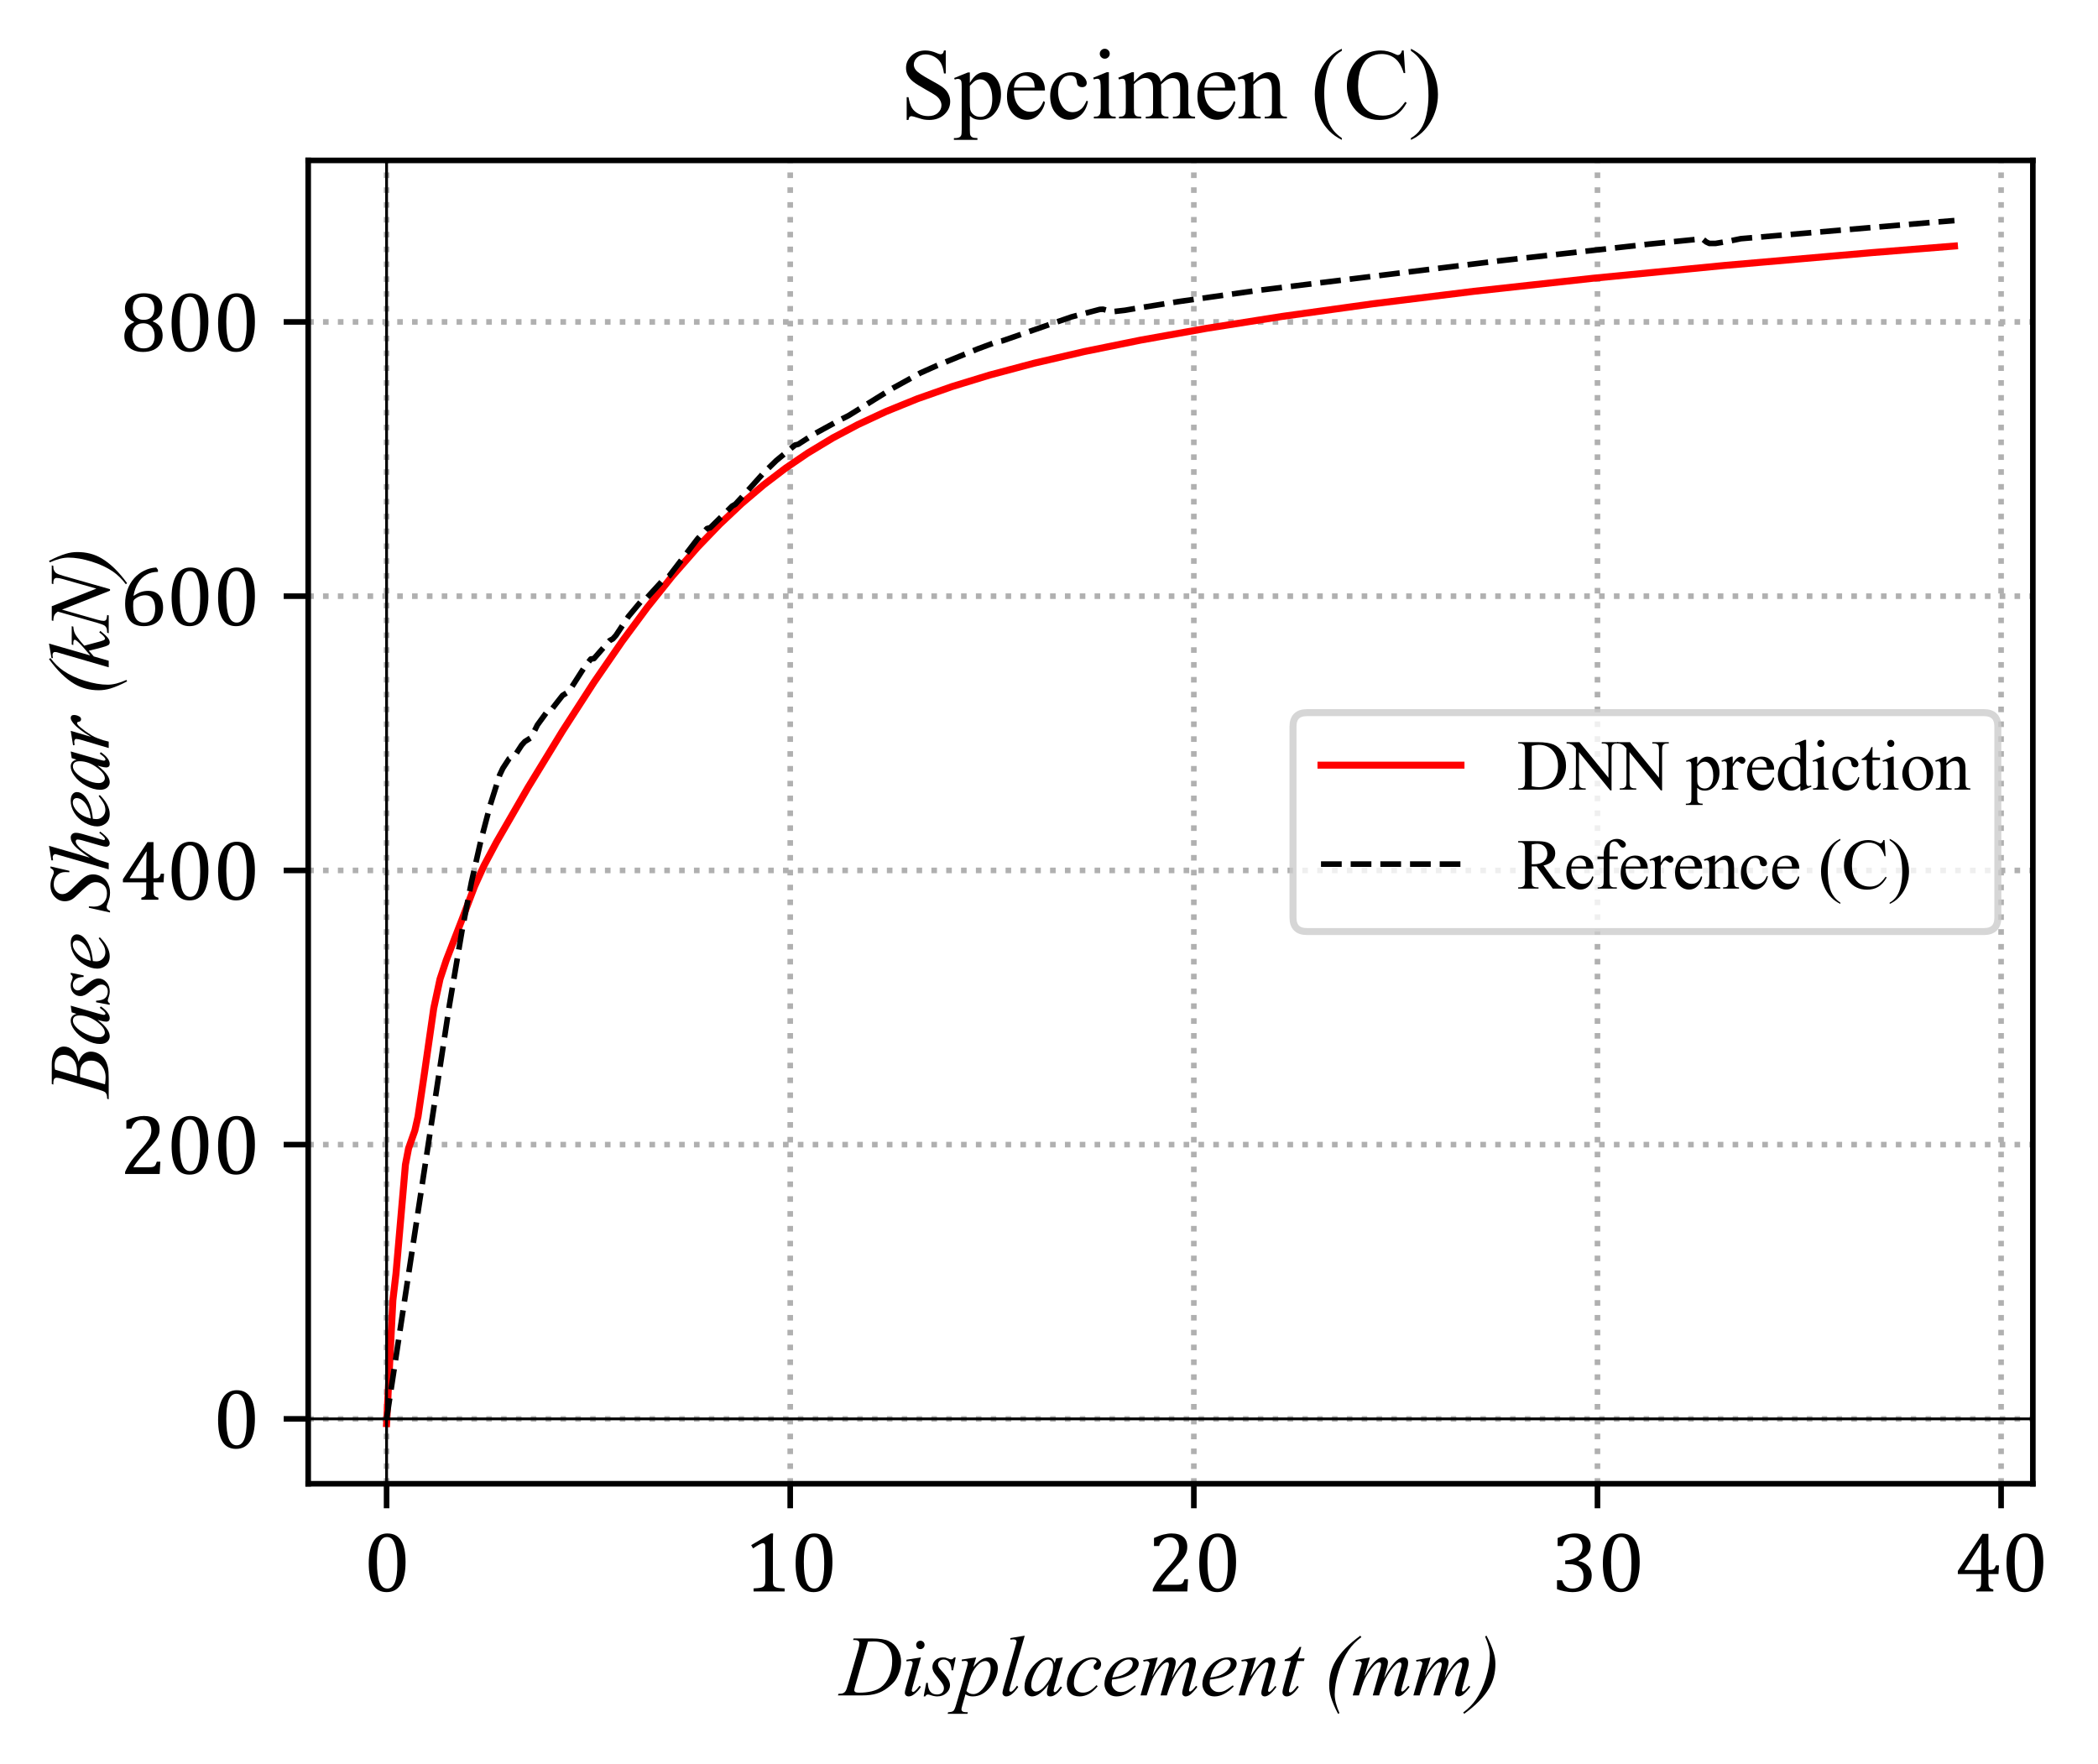 <?xml version="1.0" encoding="utf-8" standalone="no"?>
<!DOCTYPE svg PUBLIC "-//W3C//DTD SVG 1.1//EN"
  "http://www.w3.org/Graphics/SVG/1.1/DTD/svg11.dtd">
<svg xmlns:xlink="http://www.w3.org/1999/xlink" width="299.759pt" height="252.003pt" viewBox="0 0 299.759 252.003" xmlns="http://www.w3.org/2000/svg" version="1.1">
 <defs>
  <style type="text/css">*{stroke-linejoin: round; stroke-linecap: butt}</style>
 </defs>
 <g id="figure_1">
  <g id="patch_1">
   <path d="M 0 252.003 
L 299.759 252.003 
L 299.759 0 
L 0 0 
z
" style="fill: #ffffff"/>
  </g>
  <g id="axes_1">
   <g id="patch_2">
    <path d="M 44.034 211.999 
L 290.45 211.999 
L 290.45 22.921 
L 44.034 22.921 
z
" style="fill: #ffffff"/>
   </g>
   <g id="matplotlib.axis_1">
    <g id="xtick_1">
     <g id="line2d_1">
      <path d="M 55.235 211.999 
L 55.235 22.921 
" clip-path="url(#p4899ccec7c)" style="fill: none; stroke-dasharray: 0.8,1.32; stroke-dashoffset: 0; stroke: #b0b0b0; stroke-width: 0.8"/>
     </g>
     <g id="line2d_2">
      <defs>
       <path id="mb2c692cb53" d="M 0 0 
L 0 3.5 
" style="stroke: #000000; stroke-width: 0.8"/>
      </defs>
      <g>
       <use xlink:href="#mb2c692cb53" x="55.235" y="211.999" style="stroke: #000000; stroke-width: 0.8"/>
      </g>
     </g>
     <g id="text_1">
      <!-- 0 -->
      <g transform="translate(51.913 227.384) scale(0.12 -0.12)">
       <defs>
        <path id="Cambria-30" d="M 1738 -50 
Q 1063 -50 733 481 
Q 403 1013 403 2094 
Q 403 2669 504 3087 
Q 606 3506 789 3779 
Q 972 4053 1228 4184 
Q 1484 4316 1788 4316 
Q 2472 4316 2806 3787 
Q 3141 3259 3141 2191 
Q 3141 1084 2783 517 
Q 2425 -50 1738 -50 
z
M 1013 2188 
Q 1013 1169 1202 692 
Q 1391 216 1788 216 
Q 2166 216 2348 664 
Q 2531 1113 2531 2053 
Q 2531 2772 2437 3217 
Q 2344 3663 2176 3856 
Q 2009 4050 1772 4050 
Q 1556 4050 1411 3922 
Q 1266 3794 1177 3553 
Q 1088 3313 1050 2967 
Q 1013 2622 1013 2188 
z
" transform="scale(0.016)"/>
       </defs>
       <use xlink:href="#Cambria-30"/>
      </g>
     </g>
    </g>
    <g id="xtick_2">
     <g id="line2d_3">
      <path d="M 112.905 211.999 
L 112.905 22.921 
" clip-path="url(#p4899ccec7c)" style="fill: none; stroke-dasharray: 0.8,1.32; stroke-dashoffset: 0; stroke: #b0b0b0; stroke-width: 0.8"/>
     </g>
     <g id="line2d_4">
      <g>
       <use xlink:href="#mb2c692cb53" x="112.905" y="211.999" style="stroke: #000000; stroke-width: 0.8"/>
      </g>
     </g>
     <g id="text_2">
      <!-- 10 -->
      <g transform="translate(106.26 227.384) scale(0.12 -0.12)">
       <defs>
        <path id="Cambria-31" d="M 2172 816 
Q 2172 634 2192 542 
Q 2213 450 2264 392 
Q 2316 334 2412 301 
Q 2509 269 2656 251 
Q 2803 234 3044 228 
L 3044 0 
L 734 0 
L 734 228 
Q 1081 244 1229 270 
Q 1378 297 1456 350 
Q 1534 403 1570 500 
Q 1606 597 1606 816 
L 1606 3350 
Q 1606 3475 1562 3533 
Q 1519 3591 1434 3591 
Q 1334 3591 1150 3487 
Q 966 3384 694 3203 
L 556 3444 
L 2019 4316 
L 2191 4316 
Q 2172 4016 2172 3484 
L 2172 816 
z
" transform="scale(0.016)"/>
       </defs>
       <use xlink:href="#Cambria-31"/>
       <use xlink:href="#Cambria-30" x="55.371"/>
      </g>
     </g>
    </g>
    <g id="xtick_3">
     <g id="line2d_5">
      <path d="M 170.574 211.999 
L 170.574 22.921 
" clip-path="url(#p4899ccec7c)" style="fill: none; stroke-dasharray: 0.8,1.32; stroke-dashoffset: 0; stroke: #b0b0b0; stroke-width: 0.8"/>
     </g>
     <g id="line2d_6">
      <g>
       <use xlink:href="#mb2c692cb53" x="170.574" y="211.999" style="stroke: #000000; stroke-width: 0.8"/>
      </g>
     </g>
     <g id="text_3">
      <!-- 20 -->
      <g transform="translate(163.929 227.384) scale(0.12 -0.12)">
       <defs>
        <path id="Cambria-32" d="M 2194 500 
Q 2347 500 2440 519 
Q 2534 538 2590 581 
Q 2647 625 2680 695 
Q 2713 766 2763 913 
L 3028 913 
L 2975 0 
L 403 0 
L 403 150 
Q 538 478 766 822 
Q 994 1166 1413 1631 
Q 1775 2031 1934 2238 
Q 2109 2463 2195 2627 
Q 2281 2791 2318 2936 
Q 2356 3081 2356 3228 
Q 2356 3463 2281 3642 
Q 2206 3822 2051 3925 
Q 1897 4028 1663 4028 
Q 1078 4028 875 3378 
L 497 3378 
L 497 3978 
Q 875 4156 1204 4236 
Q 1534 4316 1797 4316 
Q 2378 4316 2675 4061 
Q 2972 3806 2972 3322 
Q 2972 3156 2939 3017 
Q 2906 2878 2836 2742 
Q 2766 2606 2647 2450 
Q 2528 2294 2384 2133 
Q 2241 1972 1888 1597 
Q 1294 969 1016 500 
L 2194 500 
z
" transform="scale(0.016)"/>
       </defs>
       <use xlink:href="#Cambria-32"/>
       <use xlink:href="#Cambria-30" x="55.371"/>
      </g>
     </g>
    </g>
    <g id="xtick_4">
     <g id="line2d_7">
      <path d="M 228.244 211.999 
L 228.244 22.921 
" clip-path="url(#p4899ccec7c)" style="fill: none; stroke-dasharray: 0.8,1.32; stroke-dashoffset: 0; stroke: #b0b0b0; stroke-width: 0.8"/>
     </g>
     <g id="line2d_8">
      <g>
       <use xlink:href="#mb2c692cb53" x="228.244" y="211.999" style="stroke: #000000; stroke-width: 0.8"/>
      </g>
     </g>
     <g id="text_4">
      <!-- 30 -->
      <g transform="translate(221.599 227.384) scale(0.12 -0.12)">
       <defs>
        <path id="Cambria-33" d="M 497 3381 
L 497 3975 
Q 859 4147 1175 4231 
Q 1491 4316 1784 4316 
Q 2138 4316 2403 4206 
Q 2669 4097 2809 3892 
Q 2950 3688 2950 3403 
Q 2950 3138 2844 2936 
Q 2738 2734 2545 2584 
Q 2353 2434 2047 2291 
L 2047 2263 
Q 2238 2228 2414 2145 
Q 2591 2063 2728 1931 
Q 2866 1800 2948 1617 
Q 3031 1434 3031 1200 
Q 3031 838 2873 556 
Q 2716 275 2391 112 
Q 2066 -50 1600 -50 
Q 1331 -50 1020 11 
Q 709 72 450 172 
L 450 834 
L 825 834 
Q 934 509 1114 362 
Q 1294 216 1603 216 
Q 2009 216 2217 437 
Q 2425 659 2425 1094 
Q 2425 1550 2150 1790 
Q 1875 2031 1344 2031 
L 1063 2031 
L 1063 2306 
Q 1484 2331 1773 2468 
Q 2063 2606 2203 2822 
Q 2344 3038 2344 3306 
Q 2344 3653 2159 3840 
Q 1975 4028 1622 4028 
Q 1328 4028 1143 3868 
Q 959 3709 872 3381 
L 497 3381 
z
" transform="scale(0.016)"/>
       </defs>
       <use xlink:href="#Cambria-33"/>
       <use xlink:href="#Cambria-30" x="55.371"/>
      </g>
     </g>
    </g>
    <g id="xtick_5">
     <g id="line2d_9">
      <path d="M 285.914 211.999 
L 285.914 22.921 
" clip-path="url(#p4899ccec7c)" style="fill: none; stroke-dasharray: 0.8,1.32; stroke-dashoffset: 0; stroke: #b0b0b0; stroke-width: 0.8"/>
     </g>
     <g id="line2d_10">
      <g>
       <use xlink:href="#mb2c692cb53" x="285.914" y="211.999" style="stroke: #000000; stroke-width: 0.8"/>
      </g>
     </g>
     <g id="text_5">
      <!-- 40 -->
      <g transform="translate(279.269 227.384) scale(0.12 -0.12)">
       <defs>
        <path id="Cambria-34" d="M 1613 153 
Q 1806 203 1872 264 
Q 1938 325 1958 437 
Q 1978 550 1978 781 
L 1978 1294 
L 241 1294 
L 241 1528 
L 2069 4288 
L 2516 4288 
L 2516 1597 
L 2581 1597 
Q 2763 1597 2841 1623 
Q 2919 1650 2970 1717 
Q 3022 1784 3066 1938 
L 3303 1938 
L 3266 1294 
L 2516 1294 
L 2516 781 
Q 2516 572 2530 475 
Q 2544 378 2576 322 
Q 2609 266 2673 228 
Q 2738 191 2881 153 
L 2881 0 
L 1613 0 
L 1613 153 
z
M 756 1597 
L 1978 1597 
L 1978 2375 
Q 1978 2669 1987 3033 
Q 1997 3397 2009 3581 
L 1978 3581 
L 756 1641 
L 756 1597 
z
" transform="scale(0.016)"/>
       </defs>
       <use xlink:href="#Cambria-34"/>
       <use xlink:href="#Cambria-30" x="55.371"/>
      </g>
     </g>
    </g>
    <g id="text_6">
     <!-- Displacement (mm) -->
     <g transform="translate(120.088 242.236) scale(0.12 -0.12)">
      <defs>
       <path id="TimesNewRomanPS-ItalicMT-44" d="M 938 4122 
L 975 4238 
L 2328 4238 
Q 3188 4238 3602 4041 
Q 4016 3844 4262 3420 
Q 4509 2997 4509 2513 
Q 4509 2097 4367 1705 
Q 4225 1313 4045 1077 
Q 3866 841 3494 556 
Q 3122 272 2687 136 
Q 2253 0 1603 0 
L -191 0 
L -150 116 
Q 97 122 181 159 
Q 306 213 366 303 
Q 456 434 569 831 
L 1319 3394 
Q 1406 3697 1406 3869 
Q 1406 3991 1325 4056 
Q 1244 4122 1006 4122 
L 938 4122 
z
M 2047 4003 
L 1128 831 
Q 1025 475 1025 391 
Q 1025 341 1058 294 
Q 1091 247 1147 231 
Q 1228 203 1409 203 
Q 1900 203 2320 304 
Q 2741 406 3009 606 
Q 3391 897 3619 1406 
Q 3847 1916 3847 2566 
Q 3847 3300 3497 3658 
Q 3147 4016 2475 4016 
Q 2309 4016 2047 4003 
z
" transform="scale(0.016)"/>
       <path id="TimesNewRomanPS-ItalicMT-69" d="M 1431 4069 
Q 1563 4069 1653 3978 
Q 1744 3888 1744 3756 
Q 1744 3628 1651 3536 
Q 1559 3444 1431 3444 
Q 1303 3444 1211 3536 
Q 1119 3628 1119 3756 
Q 1119 3888 1209 3978 
Q 1300 4069 1431 4069 
z
M 1472 2828 
L 853 638 
Q 791 416 791 372 
Q 791 322 820 290 
Q 850 259 891 259 
Q 938 259 1003 309 
Q 1181 450 1363 709 
L 1472 638 
Q 1259 313 972 91 
Q 759 -75 566 -75 
Q 438 -75 356 1 
Q 275 78 275 194 
Q 275 309 353 578 
L 759 1978 
Q 859 2322 859 2409 
Q 859 2478 811 2522 
Q 763 2566 678 2566 
Q 609 2566 394 2531 
L 394 2653 
L 1472 2828 
z
" transform="scale(0.016)"/>
       <path id="TimesNewRomanPS-ItalicMT-73" d="M 2322 2828 
L 2131 1869 
L 2016 1869 
Q 2000 2288 1837 2478 
Q 1675 2669 1434 2669 
Q 1241 2669 1127 2562 
Q 1013 2456 1013 2306 
Q 1013 2203 1058 2109 
Q 1103 2016 1256 1847 
Q 1663 1403 1781 1178 
Q 1900 953 1900 753 
Q 1900 428 1629 176 
Q 1359 -75 947 -75 
Q 722 -75 428 31 
Q 325 69 269 69 
Q 128 69 56 -75 
L -59 -75 
L 131 938 
L 247 938 
Q 266 463 444 266 
Q 622 69 931 69 
Q 1169 69 1308 201 
Q 1447 334 1447 528 
Q 1447 653 1397 759 
Q 1309 947 1029 1278 
Q 750 1609 670 1775 
Q 591 1941 591 2106 
Q 591 2409 811 2618 
Q 1031 2828 1378 2828 
Q 1478 2828 1559 2813 
Q 1603 2803 1764 2742 
Q 1925 2681 1978 2681 
Q 2113 2681 2203 2828 
L 2322 2828 
z
" transform="scale(0.016)"/>
       <path id="TimesNewRomanPS-ItalicMT-70" d="M 1416 2828 
L 1200 2109 
Q 1541 2509 1808 2668 
Q 2075 2828 2353 2828 
Q 2631 2828 2828 2608 
Q 3025 2388 3025 2034 
Q 3025 1347 2465 636 
Q 1906 -75 1163 -75 
Q 1006 -75 886 -40 
Q 766 -6 616 81 
L 388 -725 
Q 319 -963 319 -1034 
Q 319 -1103 355 -1151 
Q 391 -1200 472 -1226 
Q 553 -1253 794 -1253 
L 766 -1369 
L -706 -1369 
L -675 -1253 
Q -384 -1241 -282 -1153 
Q -181 -1066 -69 -669 
L 722 2069 
Q 794 2328 794 2391 
Q 794 2475 745 2522 
Q 697 2569 597 2569 
Q 506 2569 344 2547 
L 344 2669 
L 1416 2828 
z
M 688 328 
Q 881 97 1209 97 
Q 1372 97 1540 187 
Q 1709 278 1870 456 
Q 2031 634 2159 867 
Q 2288 1100 2389 1415 
Q 2491 1731 2491 2041 
Q 2491 2291 2377 2423 
Q 2263 2556 2109 2556 
Q 1772 2556 1442 2168 
Q 1113 1781 959 1263 
L 688 328 
z
" transform="scale(0.016)"/>
       <path id="TimesNewRomanPS-ItalicMT-6c" d="M 1903 4444 
L 834 725 
Q 756 447 756 384 
Q 756 338 786 306 
Q 816 275 859 275 
Q 919 275 988 328 
Q 1150 456 1328 725 
L 1422 628 
Q 1125 209 875 44 
Q 691 -75 525 -75 
Q 406 -75 326 6 
Q 247 88 247 194 
Q 247 306 347 656 
L 1194 3588 
Q 1297 3947 1297 4000 
Q 1297 4075 1237 4123 
Q 1178 4172 1053 4172 
Q 981 4172 834 4150 
L 834 4266 
L 1903 4444 
z
" transform="scale(0.016)"/>
       <path id="TimesNewRomanPS-ItalicMT-61" d="M 3003 2828 
L 2394 709 
L 2325 425 
Q 2316 384 2316 356 
Q 2316 306 2347 269 
Q 2372 241 2409 241 
Q 2450 241 2516 291 
Q 2638 381 2841 666 
L 2947 591 
Q 2731 266 2503 95 
Q 2275 -75 2081 -75 
Q 1947 -75 1880 -8 
Q 1813 59 1813 188 
Q 1813 341 1881 591 
L 1947 825 
Q 1538 291 1194 78 
Q 947 -75 709 -75 
Q 481 -75 315 114 
Q 150 303 150 634 
Q 150 1131 448 1682 
Q 747 2234 1206 2566 
Q 1566 2828 1884 2828 
Q 2075 2828 2201 2728 
Q 2328 2628 2394 2397 
L 2506 2753 
L 3003 2828 
z
M 1891 2666 
Q 1691 2666 1466 2478 
Q 1147 2213 898 1691 
Q 650 1169 650 747 
Q 650 534 756 411 
Q 863 288 1000 288 
Q 1341 288 1741 791 
Q 2275 1459 2275 2163 
Q 2275 2428 2172 2547 
Q 2069 2666 1891 2666 
z
" transform="scale(0.016)"/>
       <path id="TimesNewRomanPS-ItalicMT-63" d="M 2472 681 
Q 2147 291 1815 108 
Q 1484 -75 1116 -75 
Q 672 -75 423 175 
Q 175 425 175 847 
Q 175 1325 442 1787 
Q 709 2250 1161 2539 
Q 1613 2828 2047 2828 
Q 2388 2828 2556 2686 
Q 2725 2544 2725 2338 
Q 2725 2144 2606 2006 
Q 2519 1900 2391 1900 
Q 2294 1900 2230 1962 
Q 2166 2025 2166 2119 
Q 2166 2178 2189 2228 
Q 2213 2278 2286 2348 
Q 2359 2419 2375 2450 
Q 2391 2481 2391 2516 
Q 2391 2581 2331 2625 
Q 2241 2688 2075 2688 
Q 1769 2688 1469 2472 
Q 1169 2256 956 1859 
Q 700 1378 700 897 
Q 700 578 881 392 
Q 1063 206 1375 206 
Q 1616 206 1852 326 
Q 2088 447 2381 763 
L 2472 681 
z
" transform="scale(0.016)"/>
       <path id="TimesNewRomanPS-ItalicMT-65" d="M 763 1178 
Q 741 1022 741 919 
Q 741 641 937 445 
Q 1134 250 1416 250 
Q 1641 250 1848 342 
Q 2056 434 2466 750 
L 2531 659 
Q 1791 -75 1119 -75 
Q 663 -75 431 212 
Q 200 500 200 847 
Q 200 1313 487 1800 
Q 775 2288 1209 2558 
Q 1644 2828 2103 2828 
Q 2434 2828 2593 2693 
Q 2753 2559 2753 2375 
Q 2753 2116 2547 1878 
Q 2275 1569 1747 1378 
Q 1397 1250 763 1178 
z
M 784 1331 
Q 1247 1384 1538 1513 
Q 1922 1684 2114 1923 
Q 2306 2163 2306 2378 
Q 2306 2509 2223 2590 
Q 2141 2672 1988 2672 
Q 1669 2672 1311 2333 
Q 953 1994 784 1331 
z
" transform="scale(0.016)"/>
       <path id="TimesNewRomanPS-ItalicMT-6d" d="M 1388 2828 
L 981 1419 
Q 1253 1916 1444 2166 
Q 1741 2553 2022 2728 
Q 2188 2828 2369 2828 
Q 2525 2828 2628 2728 
Q 2731 2628 2731 2472 
Q 2731 2319 2659 2072 
L 2438 1278 
Q 2947 2231 3403 2616 
Q 3656 2828 3903 2828 
Q 4047 2828 4139 2729 
Q 4231 2631 4231 2425 
Q 4231 2244 4175 2041 
L 3831 825 
Q 3719 428 3719 384 
Q 3719 341 3747 309 
Q 3766 288 3797 288 
Q 3828 288 3906 347 
Q 4084 484 4241 709 
L 4344 644 
Q 4266 519 4067 300 
Q 3869 81 3728 3 
Q 3588 -75 3469 -75 
Q 3359 -75 3286 0 
Q 3213 75 3213 184 
Q 3213 334 3341 788 
L 3625 1791 
Q 3722 2138 3728 2175 
Q 3738 2234 3738 2291 
Q 3738 2369 3703 2413 
Q 3666 2456 3619 2456 
Q 3488 2456 3341 2322 
Q 2909 1925 2534 1209 
Q 2288 738 2072 0 
L 1600 0 
L 2134 1891 
Q 2222 2197 2222 2300 
Q 2222 2384 2187 2425 
Q 2153 2466 2103 2466 
Q 2000 2466 1884 2391 
Q 1697 2269 1401 1869 
Q 1106 1469 944 1103 
Q 866 931 572 0 
L 109 0 
L 688 2025 
L 763 2288 
Q 784 2347 784 2375 
Q 784 2444 721 2498 
Q 659 2553 563 2553 
Q 522 2553 338 2516 
L 309 2631 
L 1388 2828 
z
" transform="scale(0.016)"/>
       <path id="TimesNewRomanPS-ItalicMT-6e" d="M 1413 2828 
L 997 1406 
Q 1581 2278 1892 2553 
Q 2203 2828 2491 2828 
Q 2647 2828 2748 2725 
Q 2850 2622 2850 2456 
Q 2850 2269 2759 1956 
L 2378 641 
Q 2313 413 2313 363 
Q 2313 319 2338 289 
Q 2363 259 2391 259 
Q 2428 259 2481 300 
Q 2647 431 2844 700 
L 2941 641 
Q 2650 225 2391 47 
Q 2209 -75 2066 -75 
Q 1950 -75 1881 -4 
Q 1813 66 1813 184 
Q 1813 334 1919 700 
L 2281 1956 
Q 2350 2191 2350 2322 
Q 2350 2384 2309 2423 
Q 2269 2463 2209 2463 
Q 2122 2463 2000 2388 
Q 1769 2247 1519 1923 
Q 1269 1600 991 1097 
Q 844 831 747 516 
L 591 0 
L 122 0 
L 691 1956 
Q 791 2309 791 2381 
Q 791 2450 736 2501 
Q 681 2553 600 2553 
Q 563 2553 469 2541 
L 350 2522 
L 331 2634 
L 1413 2828 
z
" transform="scale(0.016)"/>
       <path id="TimesNewRomanPS-ItalicMT-74" d="M 1663 3603 
L 1419 2753 
L 1909 2753 
L 1856 2556 
L 1369 2556 
L 831 713 
Q 744 416 744 328 
Q 744 275 769 247 
Q 794 219 828 219 
Q 906 219 1034 328 
Q 1109 391 1369 713 
L 1472 634 
Q 1184 216 928 44 
Q 753 -75 575 -75 
Q 438 -75 350 11 
Q 263 97 263 231 
Q 263 400 363 747 
L 884 2556 
L 413 2556 
L 444 2678 
Q 788 2772 1016 2958 
Q 1244 3144 1525 3603 
L 1663 3603 
z
" transform="scale(0.016)"/>
       <path id="TimesNewRomanPS-ItalicMT-20" transform="scale(0.016)"/>
       <path id="TimesNewRomanPS-ItalicMT-28" d="M 1203 -1319 
L 1097 -1369 
Q 725 -659 563 -116 
Q 438 309 438 741 
Q 438 1747 903 2544 
Q 1475 3519 2756 4444 
L 2831 4334 
Q 2253 3906 1888 3375 
Q 1431 2713 1140 1775 
Q 850 838 850 69 
Q 850 -519 1203 -1319 
z
" transform="scale(0.016)"/>
       <path id="TimesNewRomanPS-ItalicMT-29" d="M 931 4384 
L 1038 4444 
Q 1409 3738 1569 3194 
Q 1697 2769 1697 2338 
Q 1697 1328 1231 534 
Q 656 -444 -622 -1369 
L -697 -1272 
Q -119 -841 247 -313 
Q 703 350 993 1289 
Q 1284 2228 1284 2997 
Q 1284 3584 931 4384 
z
" transform="scale(0.016)"/>
      </defs>
      <use xlink:href="#TimesNewRomanPS-ItalicMT-44"/>
      <use xlink:href="#TimesNewRomanPS-ItalicMT-69" x="72.217"/>
      <use xlink:href="#TimesNewRomanPS-ItalicMT-73" x="100"/>
      <use xlink:href="#TimesNewRomanPS-ItalicMT-70" x="138.916"/>
      <use xlink:href="#TimesNewRomanPS-ItalicMT-6c" x="188.916"/>
      <use xlink:href="#TimesNewRomanPS-ItalicMT-61" x="216.699"/>
      <use xlink:href="#TimesNewRomanPS-ItalicMT-63" x="266.699"/>
      <use xlink:href="#TimesNewRomanPS-ItalicMT-65" x="311.084"/>
      <use xlink:href="#TimesNewRomanPS-ItalicMT-6d" x="355.469"/>
      <use xlink:href="#TimesNewRomanPS-ItalicMT-65" x="427.686"/>
      <use xlink:href="#TimesNewRomanPS-ItalicMT-6e" x="472.07"/>
      <use xlink:href="#TimesNewRomanPS-ItalicMT-74" x="522.07"/>
      <use xlink:href="#TimesNewRomanPS-ItalicMT-20" x="549.854"/>
      <use xlink:href="#TimesNewRomanPS-ItalicMT-28" x="574.854"/>
      <use xlink:href="#TimesNewRomanPS-ItalicMT-6d" x="608.154"/>
      <use xlink:href="#TimesNewRomanPS-ItalicMT-6d" x="680.371"/>
      <use xlink:href="#TimesNewRomanPS-ItalicMT-29" x="752.588"/>
     </g>
    </g>
   </g>
   <g id="matplotlib.axis_2">
    <g id="ytick_1">
     <g id="line2d_11">
      <path d="M 44.034 202.724 
L 290.45 202.724 
" clip-path="url(#p4899ccec7c)" style="fill: none; stroke-dasharray: 0.8,1.32; stroke-dashoffset: 0; stroke: #b0b0b0; stroke-width: 0.8"/>
     </g>
     <g id="line2d_12">
      <defs>
       <path id="m275ac662a1" d="M 0 0 
L -3.5 0 
" style="stroke: #000000; stroke-width: 0.8"/>
      </defs>
      <g>
       <use xlink:href="#m275ac662a1" x="44.034" y="202.724" style="stroke: #000000; stroke-width: 0.8"/>
      </g>
     </g>
     <g id="text_7">
      <!-- 0 -->
      <g transform="translate(30.389 206.917) scale(0.12 -0.12)">
       <use xlink:href="#Cambria-30"/>
      </g>
     </g>
    </g>
    <g id="ytick_2">
     <g id="line2d_13">
      <path d="M 44.034 163.542 
L 290.45 163.542 
" clip-path="url(#p4899ccec7c)" style="fill: none; stroke-dasharray: 0.8,1.32; stroke-dashoffset: 0; stroke: #b0b0b0; stroke-width: 0.8"/>
     </g>
     <g id="line2d_14">
      <g>
       <use xlink:href="#m275ac662a1" x="44.034" y="163.542" style="stroke: #000000; stroke-width: 0.8"/>
      </g>
     </g>
     <g id="text_8">
      <!-- 200 -->
      <g transform="translate(17.099 167.735) scale(0.12 -0.12)">
       <use xlink:href="#Cambria-32"/>
       <use xlink:href="#Cambria-30" x="55.371"/>
       <use xlink:href="#Cambria-30" x="110.742"/>
      </g>
     </g>
    </g>
    <g id="ytick_3">
     <g id="line2d_15">
      <path d="M 44.034 124.361 
L 290.45 124.361 
" clip-path="url(#p4899ccec7c)" style="fill: none; stroke-dasharray: 0.8,1.32; stroke-dashoffset: 0; stroke: #b0b0b0; stroke-width: 0.8"/>
     </g>
     <g id="line2d_16">
      <g>
       <use xlink:href="#m275ac662a1" x="44.034" y="124.361" style="stroke: #000000; stroke-width: 0.8"/>
      </g>
     </g>
     <g id="text_9">
      <!-- 400 -->
      <g transform="translate(17.099 128.553) scale(0.12 -0.12)">
       <use xlink:href="#Cambria-34"/>
       <use xlink:href="#Cambria-30" x="55.371"/>
       <use xlink:href="#Cambria-30" x="110.742"/>
      </g>
     </g>
    </g>
    <g id="ytick_4">
     <g id="line2d_17">
      <path d="M 44.034 85.179 
L 290.45 85.179 
" clip-path="url(#p4899ccec7c)" style="fill: none; stroke-dasharray: 0.8,1.32; stroke-dashoffset: 0; stroke: #b0b0b0; stroke-width: 0.8"/>
     </g>
     <g id="line2d_18">
      <g>
       <use xlink:href="#m275ac662a1" x="44.034" y="85.179" style="stroke: #000000; stroke-width: 0.8"/>
      </g>
     </g>
     <g id="text_10">
      <!-- 600 -->
      <g transform="translate(17.099 89.371) scale(0.12 -0.12)">
       <defs>
        <path id="Cambria-36" d="M 2847 4144 
L 2847 3991 
Q 2366 3991 1994 3784 
Q 1622 3578 1376 3178 
Q 1131 2778 1031 2228 
L 1063 2216 
Q 1325 2403 1579 2490 
Q 1834 2578 2131 2578 
Q 2484 2578 2732 2423 
Q 2981 2269 3106 1989 
Q 3231 1709 3231 1334 
Q 3231 928 3075 617 
Q 2919 306 2592 128 
Q 2266 -50 1788 -50 
Q 1103 -50 754 375 
Q 406 800 406 1628 
Q 406 2184 581 2668 
Q 756 3153 1078 3514 
Q 1400 3875 1825 4083 
Q 2250 4291 2719 4316 
L 2847 4144 
z
M 1916 2250 
Q 1763 2250 1620 2215 
Q 1478 2181 1353 2115 
Q 1228 2050 1109 1950 
Q 1072 1916 1053 1878 
Q 1022 1819 1012 1731 
Q 1003 1644 1003 1438 
Q 1003 841 1203 528 
Q 1403 216 1809 216 
Q 2044 216 2203 297 
Q 2363 378 2461 520 
Q 2559 663 2601 855 
Q 2644 1047 2644 1272 
Q 2644 1734 2453 1992 
Q 2263 2250 1916 2250 
z
" transform="scale(0.016)"/>
       </defs>
       <use xlink:href="#Cambria-36"/>
       <use xlink:href="#Cambria-30" x="55.371"/>
       <use xlink:href="#Cambria-30" x="110.742"/>
      </g>
     </g>
    </g>
    <g id="ytick_5">
     <g id="line2d_19">
      <path d="M 44.034 45.997 
L 290.45 45.997 
" clip-path="url(#p4899ccec7c)" style="fill: none; stroke-dasharray: 0.8,1.32; stroke-dashoffset: 0; stroke: #b0b0b0; stroke-width: 0.8"/>
     </g>
     <g id="line2d_20">
      <g>
       <use xlink:href="#m275ac662a1" x="44.034" y="45.997" style="stroke: #000000; stroke-width: 0.8"/>
      </g>
     </g>
     <g id="text_11">
      <!-- 800 -->
      <g transform="translate(17.099 50.19) scale(0.12 -0.12)">
       <defs>
        <path id="Cambria-38" d="M 2475 2253 
L 2481 2213 
Q 2834 2075 3015 1811 
Q 3197 1547 3197 1175 
Q 3197 809 3022 531 
Q 2847 253 2514 101 
Q 2181 -50 1738 -50 
Q 1322 -50 1008 89 
Q 694 228 520 495 
Q 347 763 347 1125 
Q 347 1397 440 1597 
Q 534 1797 686 1926 
Q 838 2056 1069 2163 
L 1063 2203 
Q 391 2494 391 3200 
Q 391 3522 567 3775 
Q 744 4028 1070 4172 
Q 1397 4316 1794 4316 
Q 2244 4316 2550 4189 
Q 2856 4063 3011 3823 
Q 3166 3584 3166 3250 
Q 3166 2906 2997 2657 
Q 2828 2409 2475 2253 
z
M 978 3228 
Q 978 3044 1022 2881 
Q 1066 2719 1162 2600 
Q 1259 2481 1414 2411 
Q 1569 2341 1794 2341 
Q 2053 2341 2229 2442 
Q 2406 2544 2492 2739 
Q 2578 2934 2578 3191 
Q 2578 3472 2476 3667 
Q 2375 3863 2197 3956 
Q 2019 4050 1788 4050 
Q 1394 4050 1186 3836 
Q 978 3622 978 3228 
z
M 944 1178 
Q 944 975 991 798 
Q 1038 622 1139 494 
Q 1241 366 1400 291 
Q 1559 216 1788 216 
Q 2044 216 2226 320 
Q 2409 425 2504 631 
Q 2600 838 2600 1119 
Q 2600 1419 2497 1636 
Q 2394 1853 2206 1967 
Q 2019 2081 1772 2081 
Q 1541 2081 1383 2009 
Q 1225 1938 1126 1816 
Q 1028 1694 986 1530 
Q 944 1366 944 1178 
z
" transform="scale(0.016)"/>
       </defs>
       <use xlink:href="#Cambria-38"/>
       <use xlink:href="#Cambria-30" x="55.371"/>
       <use xlink:href="#Cambria-30" x="110.742"/>
      </g>
     </g>
    </g>
    <g id="text_12">
     <!-- Base Shear (kN) -->
     <g transform="translate(15.533 156.783) rotate(-90) scale(0.12 -0.12)">
      <defs>
       <path id="TimesNewRomanPS-ItalicMT-42" d="M 947 4122 
L 991 4238 
L 2503 4238 
Q 2884 4238 3182 4119 
Q 3481 4000 3629 3787 
Q 3778 3575 3778 3338 
Q 3778 2972 3514 2676 
Q 3250 2381 2653 2241 
Q 3038 2097 3219 1859 
Q 3400 1622 3400 1338 
Q 3400 1022 3237 734 
Q 3075 447 2820 287 
Q 2566 128 2206 53 
Q 1950 0 1406 0 
L -147 0 
L -106 116 
Q 138 122 225 163 
Q 350 216 403 303 
Q 478 422 603 847 
L 1363 3413 
Q 1459 3738 1459 3869 
Q 1459 3984 1373 4051 
Q 1288 4119 1047 4119 
Q 994 4119 947 4122 
z
M 1581 2363 
Q 1784 2356 1875 2356 
Q 2525 2356 2842 2639 
Q 3159 2922 3159 3347 
Q 3159 3669 2965 3848 
Q 2772 4028 2347 4028 
Q 2234 4028 2059 3991 
L 1581 2363 
z
M 966 275 
Q 1303 231 1494 231 
Q 1981 231 2357 525 
Q 2734 819 2734 1322 
Q 2734 1706 2501 1922 
Q 2269 2138 1750 2138 
Q 1650 2138 1506 2128 
L 966 275 
z
" transform="scale(0.016)"/>
       <path id="TimesNewRomanPS-ItalicMT-53" d="M 44 -97 
L 394 1475 
L 500 1475 
Q 478 1247 478 1097 
Q 478 669 751 400 
Q 1025 131 1466 131 
Q 1875 131 2087 382 
Q 2300 634 2300 963 
Q 2300 1175 2203 1350 
Q 2056 1609 1419 2263 
Q 1109 2575 1022 2728 
Q 878 2981 878 3259 
Q 878 3703 1209 4018 
Q 1541 4334 2059 4334 
Q 2234 4334 2391 4300 
Q 2488 4281 2744 4175 
Q 2925 4103 2944 4097 
Q 2988 4088 3041 4088 
Q 3131 4088 3197 4134 
Q 3263 4181 3350 4334 
L 3469 4334 
L 3144 2928 
L 3038 2928 
Q 3050 3116 3050 3231 
Q 3050 3609 2800 3850 
Q 2550 4091 2141 4091 
Q 1816 4091 1612 3900 
Q 1409 3709 1409 3459 
Q 1409 3241 1539 3042 
Q 1669 2844 2136 2395 
Q 2603 1947 2740 1695 
Q 2878 1444 2878 1159 
Q 2878 838 2708 536 
Q 2538 234 2219 68 
Q 1900 -97 1522 -97 
Q 1334 -97 1171 -62 
Q 1009 -28 653 106 
Q 531 153 450 153 
Q 266 153 163 -97 
L 44 -97 
z
" transform="scale(0.016)"/>
       <path id="TimesNewRomanPS-ItalicMT-68" d="M 1878 4444 
L 1000 1409 
Q 1569 2266 1887 2547 
Q 2206 2828 2497 2828 
Q 2647 2828 2747 2725 
Q 2847 2622 2847 2450 
Q 2847 2244 2759 1950 
L 2378 641 
Q 2306 403 2306 378 
Q 2306 334 2332 306 
Q 2359 278 2394 278 
Q 2434 278 2488 319 
Q 2666 456 2841 700 
L 2938 641 
Q 2831 475 2642 276 
Q 2453 78 2317 1 
Q 2181 -75 2075 -75 
Q 1959 -75 1886 -1 
Q 1813 72 1813 188 
Q 1813 325 1922 700 
L 2281 1950 
Q 2350 2184 2350 2319 
Q 2350 2381 2311 2418 
Q 2272 2456 2209 2456 
Q 2119 2456 2003 2388 
Q 1791 2256 1513 1900 
Q 1438 1803 1013 1119 
Q 881 900 797 641 
L 597 0 
L 128 0 
L 1156 3575 
L 1266 3963 
Q 1266 4044 1198 4106 
Q 1131 4169 1034 4169 
Q 978 4169 863 4150 
L 797 4141 
L 797 4263 
L 1878 4444 
z
" transform="scale(0.016)"/>
       <path id="TimesNewRomanPS-ItalicMT-72" d="M 334 2653 
L 1413 2828 
L 963 1309 
Q 1509 2244 1956 2616 
Q 2209 2828 2369 2828 
Q 2472 2828 2531 2767 
Q 2591 2706 2591 2591 
Q 2591 2384 2484 2197 
Q 2409 2056 2269 2056 
Q 2197 2056 2145 2103 
Q 2094 2150 2081 2247 
Q 2075 2306 2053 2325 
Q 2028 2350 1994 2350 
Q 1941 2350 1894 2325 
Q 1813 2281 1647 2081 
Q 1388 1775 1084 1288 
Q 953 1081 859 822 
Q 728 466 709 394 
L 609 0 
L 131 0 
L 709 1941 
Q 809 2278 809 2422 
Q 809 2478 763 2516 
Q 700 2566 597 2566 
Q 531 2566 356 2538 
L 334 2653 
z
" transform="scale(0.016)"/>
       <path id="TimesNewRomanPS-ItalicMT-6b" d="M 1831 4444 
L 944 1372 
L 1300 1675 
Q 1884 2169 2059 2406 
Q 2116 2484 2116 2525 
Q 2116 2553 2097 2578 
Q 2078 2603 2023 2618 
Q 1969 2634 1831 2634 
L 1722 2634 
L 1756 2753 
L 3122 2753 
L 3091 2634 
Q 2856 2622 2686 2561 
Q 2516 2500 2356 2381 
Q 2041 2147 1941 2056 
L 1672 1819 
Q 1741 1594 1841 1191 
Q 2009 522 2069 397 
Q 2128 272 2191 272 
Q 2244 272 2316 325 
Q 2478 444 2663 703 
L 2772 625 
Q 2431 197 2250 61 
Q 2069 -75 1919 -75 
Q 1788 -75 1716 28 
Q 1591 213 1300 1481 
L 872 1109 
L 550 0 
L 63 0 
L 1100 3566 
L 1188 3869 
Q 1203 3947 1203 4006 
Q 1203 4081 1145 4131 
Q 1088 4181 978 4181 
Q 906 4181 750 4150 
L 750 4259 
L 1831 4444 
z
" transform="scale(0.016)"/>
       <path id="TimesNewRomanPS-ItalicMT-4e" d="M 1834 4238 
L 3144 916 
L 3853 3397 
Q 3941 3703 3941 3872 
Q 3941 3988 3859 4053 
Q 3778 4119 3556 4119 
Q 3519 4119 3478 4122 
L 3513 4238 
L 4875 4238 
L 4838 4122 
Q 4625 4125 4522 4078 
Q 4375 4013 4303 3909 
Q 4203 3763 4100 3397 
L 3103 -97 
L 2991 -97 
L 1581 3478 
L 828 838 
Q 744 538 744 378 
Q 744 259 820 198 
Q 897 138 1184 116 
L 1153 0 
L -178 0 
L -134 116 
Q 116 122 200 159 
Q 328 216 391 306 
Q 481 444 594 838 
L 1434 3784 
Q 1313 3972 1173 4042 
Q 1034 4113 741 4122 
L 775 4238 
L 1834 4238 
z
" transform="scale(0.016)"/>
      </defs>
      <use xlink:href="#TimesNewRomanPS-ItalicMT-42"/>
      <use xlink:href="#TimesNewRomanPS-ItalicMT-61" x="61.084"/>
      <use xlink:href="#TimesNewRomanPS-ItalicMT-73" x="111.084"/>
      <use xlink:href="#TimesNewRomanPS-ItalicMT-65" x="150"/>
      <use xlink:href="#TimesNewRomanPS-ItalicMT-20" x="194.385"/>
      <use xlink:href="#TimesNewRomanPS-ItalicMT-53" x="219.385"/>
      <use xlink:href="#TimesNewRomanPS-ItalicMT-68" x="269.385"/>
      <use xlink:href="#TimesNewRomanPS-ItalicMT-65" x="319.385"/>
      <use xlink:href="#TimesNewRomanPS-ItalicMT-61" x="363.77"/>
      <use xlink:href="#TimesNewRomanPS-ItalicMT-72" x="413.77"/>
      <use xlink:href="#TimesNewRomanPS-ItalicMT-20" x="452.686"/>
      <use xlink:href="#TimesNewRomanPS-ItalicMT-28" x="477.686"/>
      <use xlink:href="#TimesNewRomanPS-ItalicMT-6b" x="510.986"/>
      <use xlink:href="#TimesNewRomanPS-ItalicMT-4e" x="555.371"/>
      <use xlink:href="#TimesNewRomanPS-ItalicMT-29" x="622.07"/>
     </g>
    </g>
   </g>
   <g id="line2d_21">
    <path d="M 55.235 203.404 
L 56.133 185.786 
L 56.582 181.944 
L 57.929 166.398 
L 58.378 164.071 
L 59.275 161.526 
L 59.724 159.552 
L 60.622 153.478 
L 61.969 144.072 
L 62.867 139.896 
L 63.765 137.18 
L 66.009 131.387 
L 67.805 126.648 
L 69.152 123.674 
L 70.947 120.299 
L 75.437 112.52 
L 80.375 104.44 
L 84.864 97.482 
L 88.904 91.616 
L 92.496 86.762 
L 96.087 82.276 
L 99.679 78.176 
L 102.821 74.914 
L 105.964 71.952 
L 109.106 69.281 
L 112.249 66.885 
L 115.391 64.744 
L 118.982 62.576 
L 122.574 60.668 
L 126.614 58.787 
L 131.103 56.967 
L 136.042 55.229 
L 141.429 53.579 
L 147.714 51.904 
L 154.897 50.236 
L 162.977 48.594 
L 172.405 46.909 
L 183.179 45.211 
L 196.198 43.398 
L 210.563 41.625 
L 227.622 39.756 
L 246.477 37.919 
L 267.577 36.086 
L 279.249 35.153 
L 279.249 35.153 
" clip-path="url(#p4899ccec7c)" style="fill: none; stroke: #ff0000; stroke-linecap: square"/>
   </g>
   <g id="line2d_22">
    <path d="M 55.235 202.724 
L 64.214 143.6 
L 66.009 132.986 
L 67.356 126.062 
L 68.703 120.114 
L 70.05 114.998 
L 71.396 110.725 
L 71.845 109.775 
L 72.743 108.396 
L 73.641 107.832 
L 74.539 106.454 
L 74.988 105.955 
L 75.886 105.389 
L 76.783 103.586 
L 78.13 101.732 
L 78.579 101.676 
L 79.477 100.507 
L 80.375 99.365 
L 81.273 98.806 
L 83.517 95.303 
L 84.415 94.16 
L 84.864 94.096 
L 87.109 91.523 
L 87.558 91.28 
L 88.007 90.784 
L 89.802 88.06 
L 91.598 85.908 
L 92.047 85.466 
L 92.496 85.339 
L 94.741 82.881 
L 95.638 82.261 
L 99.679 76.982 
L 101.025 75.514 
L 101.474 75.404 
L 104.617 72.304 
L 105.066 72.044 
L 105.964 71.073 
L 109.106 67.567 
L 110.902 65.816 
L 113.595 63.587 
L 114.044 63.48 
L 116.289 62.034 
L 118.534 60.806 
L 119.88 60.066 
L 121.227 59.389 
L 127.512 55.489 
L 131.552 53.264 
L 133.797 52.264 
L 139.633 49.878 
L 142.327 48.875 
L 143.224 48.696 
L 153.101 45.276 
L 157.141 44.205 
L 157.59 44.182 
L 158.937 44.537 
L 160.733 44.332 
L 162.079 44.101 
L 168.364 43.093 
L 179.587 41.512 
L 214.155 37.274 
L 235.703 34.867 
L 242.886 34.154 
L 243.335 34.201 
L 243.784 34.57 
L 244.233 34.781 
L 245.131 34.777 
L 246.926 34.476 
L 248.722 34.103 
L 275.657 31.806 
L 279.249 31.516 
L 279.249 31.516 
" clip-path="url(#p4899ccec7c)" style="fill: none; stroke-dasharray: 2.96,1.28; stroke-dashoffset: 0; stroke: #000000; stroke-width: 0.8"/>
   </g>
   <g id="line2d_23">
    <path d="M 44.034 202.724 
L 290.45 202.724 
" clip-path="url(#p4899ccec7c)" style="fill: none; stroke: #000000; stroke-width: 0.4; stroke-linecap: square"/>
   </g>
   <g id="line2d_24">
    <path d="M 55.235 211.999 
L 55.235 22.921 
" clip-path="url(#p4899ccec7c)" style="fill: none; stroke: #000000; stroke-width: 0.4; stroke-linecap: square"/>
   </g>
   <g id="patch_3">
    <path d="M 44.034 211.999 
L 44.034 22.921 
" style="fill: none; stroke: #000000; stroke-width: 0.8; stroke-linejoin: miter; stroke-linecap: square"/>
   </g>
   <g id="patch_4">
    <path d="M 290.45 211.999 
L 290.45 22.921 
" style="fill: none; stroke: #000000; stroke-width: 0.8; stroke-linejoin: miter; stroke-linecap: square"/>
   </g>
   <g id="patch_5">
    <path d="M 44.034 211.999 
L 290.45 211.999 
" style="fill: none; stroke: #000000; stroke-width: 0.8; stroke-linejoin: miter; stroke-linecap: square"/>
   </g>
   <g id="patch_6">
    <path d="M 44.034 22.921 
L 290.45 22.921 
" style="fill: none; stroke: #000000; stroke-width: 0.8; stroke-linejoin: miter; stroke-linecap: square"/>
   </g>
   <g id="text_13">
    <!-- Specimen (C) -->
    <g transform="translate(128.557 16.921) scale(0.14 -0.14)">
     <defs>
      <path id="TimesNewRomanPSMT-53" d="M 2934 4334 
L 2934 2869 
L 2819 2869 
Q 2763 3291 2617 3541 
Q 2472 3791 2203 3937 
Q 1934 4084 1647 4084 
Q 1322 4084 1109 3886 
Q 897 3688 897 3434 
Q 897 3241 1031 3081 
Q 1225 2847 1953 2456 
Q 2547 2138 2764 1967 
Q 2981 1797 3098 1565 
Q 3216 1334 3216 1081 
Q 3216 600 2842 251 
Q 2469 -97 1881 -97 
Q 1697 -97 1534 -69 
Q 1438 -53 1133 45 
Q 828 144 747 144 
Q 669 144 623 97 
Q 578 50 556 -97 
L 441 -97 
L 441 1356 
L 556 1356 
Q 638 900 775 673 
Q 913 447 1195 297 
Q 1478 147 1816 147 
Q 2206 147 2432 353 
Q 2659 559 2659 841 
Q 2659 997 2573 1156 
Q 2488 1316 2306 1453 
Q 2184 1547 1640 1851 
Q 1097 2156 867 2337 
Q 638 2519 519 2737 
Q 400 2956 400 3219 
Q 400 3675 750 4004 
Q 1100 4334 1641 4334 
Q 1978 4334 2356 4169 
Q 2531 4091 2603 4091 
Q 2684 4091 2736 4139 
Q 2788 4188 2819 4334 
L 2934 4334 
z
" transform="scale(0.016)"/>
      <path id="TimesNewRomanPSMT-70" d="M -6 2578 
L 875 2934 
L 994 2934 
L 994 2266 
Q 1216 2644 1439 2795 
Q 1663 2947 1909 2947 
Q 2341 2947 2628 2609 
Q 2981 2197 2981 1534 
Q 2981 794 2556 309 
Q 2206 -88 1675 -88 
Q 1444 -88 1275 -22 
Q 1150 25 994 166 
L 994 -706 
Q 994 -1000 1030 -1079 
Q 1066 -1159 1155 -1206 
Q 1244 -1253 1478 -1253 
L 1478 -1369 
L -22 -1369 
L -22 -1253 
L 56 -1253 
Q 228 -1256 350 -1188 
Q 409 -1153 442 -1076 
Q 475 -1000 475 -688 
L 475 2019 
Q 475 2297 450 2372 
Q 425 2447 370 2484 
Q 316 2522 222 2522 
Q 147 2522 31 2478 
L -6 2578 
z
M 994 2081 
L 994 1013 
Q 994 666 1022 556 
Q 1066 375 1236 237 
Q 1406 100 1666 100 
Q 1978 100 2172 344 
Q 2425 663 2425 1241 
Q 2425 1897 2138 2250 
Q 1938 2494 1663 2494 
Q 1513 2494 1366 2419 
Q 1253 2363 994 2081 
z
" transform="scale(0.016)"/>
      <path id="TimesNewRomanPSMT-65" d="M 681 1784 
Q 678 1147 991 784 
Q 1303 422 1725 422 
Q 2006 422 2214 576 
Q 2422 731 2563 1106 
L 2659 1044 
Q 2594 616 2278 264 
Q 1963 -88 1488 -88 
Q 972 -88 605 314 
Q 238 716 238 1394 
Q 238 2128 614 2539 
Q 991 2950 1559 2950 
Q 2041 2950 2350 2633 
Q 2659 2316 2659 1784 
L 681 1784 
z
M 681 1966 
L 2006 1966 
Q 1991 2241 1941 2353 
Q 1863 2528 1708 2628 
Q 1553 2728 1384 2728 
Q 1125 2728 920 2526 
Q 716 2325 681 1966 
z
" transform="scale(0.016)"/>
      <path id="TimesNewRomanPSMT-63" d="M 2631 1088 
Q 2516 522 2178 217 
Q 1841 -88 1431 -88 
Q 944 -88 581 321 
Q 219 731 219 1428 
Q 219 2103 620 2525 
Q 1022 2947 1584 2947 
Q 2006 2947 2278 2723 
Q 2550 2500 2550 2259 
Q 2550 2141 2473 2067 
Q 2397 1994 2259 1994 
Q 2075 1994 1981 2113 
Q 1928 2178 1911 2362 
Q 1894 2547 1784 2644 
Q 1675 2738 1481 2738 
Q 1169 2738 978 2506 
Q 725 2200 725 1697 
Q 725 1184 976 792 
Q 1228 400 1656 400 
Q 1963 400 2206 609 
Q 2378 753 2541 1131 
L 2631 1088 
z
" transform="scale(0.016)"/>
      <path id="TimesNewRomanPSMT-69" d="M 928 4444 
Q 1059 4444 1151 4351 
Q 1244 4259 1244 4128 
Q 1244 3997 1151 3903 
Q 1059 3809 928 3809 
Q 797 3809 703 3903 
Q 609 3997 609 4128 
Q 609 4259 701 4351 
Q 794 4444 928 4444 
z
M 1188 2947 
L 1188 647 
Q 1188 378 1227 289 
Q 1266 200 1342 156 
Q 1419 113 1622 113 
L 1622 0 
L 231 0 
L 231 113 
Q 441 113 512 153 
Q 584 194 626 287 
Q 669 381 669 647 
L 669 1750 
Q 669 2216 641 2353 
Q 619 2453 572 2492 
Q 525 2531 444 2531 
Q 356 2531 231 2484 
L 188 2597 
L 1050 2947 
L 1188 2947 
z
" transform="scale(0.016)"/>
      <path id="TimesNewRomanPSMT-6d" d="M 1050 2338 
Q 1363 2650 1419 2697 
Q 1559 2816 1721 2881 
Q 1884 2947 2044 2947 
Q 2313 2947 2506 2790 
Q 2700 2634 2766 2338 
Q 3088 2713 3309 2830 
Q 3531 2947 3766 2947 
Q 3994 2947 4170 2830 
Q 4347 2713 4450 2447 
Q 4519 2266 4519 1878 
L 4519 647 
Q 4519 378 4559 278 
Q 4591 209 4675 161 
Q 4759 113 4950 113 
L 4950 0 
L 3538 0 
L 3538 113 
L 3597 113 
Q 3781 113 3884 184 
Q 3956 234 3988 344 
Q 4000 397 4000 647 
L 4000 1878 
Q 4000 2228 3916 2372 
Q 3794 2572 3525 2572 
Q 3359 2572 3192 2489 
Q 3025 2406 2788 2181 
L 2781 2147 
L 2788 2013 
L 2788 647 
Q 2788 353 2820 281 
Q 2853 209 2943 161 
Q 3034 113 3253 113 
L 3253 0 
L 1806 0 
L 1806 113 
Q 2044 113 2133 169 
Q 2222 225 2256 338 
Q 2272 391 2272 647 
L 2272 1878 
Q 2272 2228 2169 2381 
Q 2031 2581 1784 2581 
Q 1616 2581 1450 2491 
Q 1191 2353 1050 2181 
L 1050 647 
Q 1050 366 1089 281 
Q 1128 197 1204 155 
Q 1281 113 1516 113 
L 1516 0 
L 100 0 
L 100 113 
Q 297 113 375 155 
Q 453 197 493 289 
Q 534 381 534 647 
L 534 1741 
Q 534 2213 506 2350 
Q 484 2453 437 2492 
Q 391 2531 309 2531 
Q 222 2531 100 2484 
L 53 2597 
L 916 2947 
L 1050 2947 
L 1050 2338 
z
" transform="scale(0.016)"/>
      <path id="TimesNewRomanPSMT-6e" d="M 1034 2341 
Q 1538 2947 1994 2947 
Q 2228 2947 2397 2830 
Q 2566 2713 2666 2444 
Q 2734 2256 2734 1869 
L 2734 647 
Q 2734 375 2778 278 
Q 2813 200 2889 156 
Q 2966 113 3172 113 
L 3172 0 
L 1756 0 
L 1756 113 
L 1816 113 
Q 2016 113 2095 173 
Q 2175 234 2206 353 
Q 2219 400 2219 647 
L 2219 1819 
Q 2219 2209 2117 2386 
Q 2016 2563 1775 2563 
Q 1403 2563 1034 2156 
L 1034 647 
Q 1034 356 1069 288 
Q 1113 197 1189 155 
Q 1266 113 1500 113 
L 1500 0 
L 84 0 
L 84 113 
L 147 113 
Q 366 113 442 223 
Q 519 334 519 647 
L 519 1709 
Q 519 2225 495 2337 
Q 472 2450 423 2490 
Q 375 2531 294 2531 
Q 206 2531 84 2484 
L 38 2597 
L 900 2947 
L 1034 2947 
L 1034 2341 
z
" transform="scale(0.016)"/>
      <path id="TimesNewRomanPSMT-20" transform="scale(0.016)"/>
      <path id="TimesNewRomanPSMT-28" d="M 1988 -1253 
L 1988 -1369 
Q 1516 -1131 1200 -813 
Q 750 -359 506 256 
Q 263 872 263 1534 
Q 263 2503 741 3301 
Q 1219 4100 1988 4444 
L 1988 4313 
Q 1603 4100 1356 3731 
Q 1109 3363 987 2797 
Q 866 2231 866 1616 
Q 866 947 969 400 
Q 1050 -31 1165 -292 
Q 1281 -553 1476 -793 
Q 1672 -1034 1988 -1253 
z
" transform="scale(0.016)"/>
      <path id="TimesNewRomanPSMT-43" d="M 3853 4334 
L 3950 2894 
L 3853 2894 
Q 3659 3541 3300 3825 
Q 2941 4109 2438 4109 
Q 2016 4109 1675 3895 
Q 1334 3681 1139 3212 
Q 944 2744 944 2047 
Q 944 1472 1128 1050 
Q 1313 628 1683 403 
Q 2053 178 2528 178 
Q 2941 178 3256 354 
Q 3572 531 3950 1056 
L 4047 994 
Q 3728 428 3303 165 
Q 2878 -97 2294 -97 
Q 1241 -97 663 684 
Q 231 1266 231 2053 
Q 231 2688 515 3219 
Q 800 3750 1298 4042 
Q 1797 4334 2388 4334 
Q 2847 4334 3294 4109 
Q 3425 4041 3481 4041 
Q 3566 4041 3628 4100 
Q 3709 4184 3744 4334 
L 3853 4334 
z
" transform="scale(0.016)"/>
      <path id="TimesNewRomanPSMT-29" d="M 144 4313 
L 144 4444 
Q 619 4209 934 3891 
Q 1381 3434 1625 2820 
Q 1869 2206 1869 1541 
Q 1869 572 1392 -226 
Q 916 -1025 144 -1369 
L 144 -1253 
Q 528 -1038 776 -670 
Q 1025 -303 1145 264 
Q 1266 831 1266 1447 
Q 1266 2113 1163 2663 
Q 1084 3094 967 3353 
Q 850 3613 656 3853 
Q 463 4094 144 4313 
z
" transform="scale(0.016)"/>
     </defs>
     <use xlink:href="#TimesNewRomanPSMT-53"/>
     <use xlink:href="#TimesNewRomanPSMT-70" x="55.615"/>
     <use xlink:href="#TimesNewRomanPSMT-65" x="105.615"/>
     <use xlink:href="#TimesNewRomanPSMT-63" x="150"/>
     <use xlink:href="#TimesNewRomanPSMT-69" x="194.385"/>
     <use xlink:href="#TimesNewRomanPSMT-6d" x="222.168"/>
     <use xlink:href="#TimesNewRomanPSMT-65" x="299.951"/>
     <use xlink:href="#TimesNewRomanPSMT-6e" x="344.336"/>
     <use xlink:href="#TimesNewRomanPSMT-20" x="394.336"/>
     <use xlink:href="#TimesNewRomanPSMT-28" x="419.336"/>
     <use xlink:href="#TimesNewRomanPSMT-43" x="452.637"/>
     <use xlink:href="#TimesNewRomanPSMT-29" x="519.336"/>
    </g>
   </g>
   <g id="legend_1">
    <g id="patch_7">
     <path d="M 186.742 133.099 
L 283.45 133.099 
Q 285.45 133.099 285.45 131.099 
L 285.45 103.821 
Q 285.45 101.821 283.45 101.821 
L 186.742 101.821 
Q 184.742 101.821 184.742 103.821 
L 184.742 131.099 
Q 184.742 133.099 186.742 133.099 
z
" style="fill: #ffffff; opacity: 0.8; stroke: #cccccc; stroke-linejoin: miter"/>
    </g>
    <g id="line2d_25">
     <path d="M 188.742 109.321 
L 198.742 109.321 
L 208.742 109.321 
" style="fill: none; stroke: #ff0000; stroke-linecap: square"/>
    </g>
    <g id="text_14">
     <!-- DNN prediction -->
     <g transform="translate(216.742 112.821) scale(0.1 -0.1)">
      <defs>
       <path id="TimesNewRomanPSMT-44" d="M 109 0 
L 109 116 
L 269 116 
Q 538 116 650 288 
Q 719 391 719 750 
L 719 3488 
Q 719 3884 631 3984 
Q 509 4122 269 4122 
L 109 4122 
L 109 4238 
L 1834 4238 
Q 2784 4238 3279 4022 
Q 3775 3806 4076 3303 
Q 4378 2800 4378 2141 
Q 4378 1256 3841 663 
Q 3238 0 2003 0 
L 109 0 
z
M 1319 306 
Q 1716 219 1984 219 
Q 2709 219 3187 728 
Q 3666 1238 3666 2109 
Q 3666 2988 3187 3494 
Q 2709 4000 1959 4000 
Q 1678 4000 1319 3909 
L 1319 306 
z
" transform="scale(0.016)"/>
       <path id="TimesNewRomanPSMT-4e" d="M -84 4238 
L 1066 4238 
L 3656 1059 
L 3656 3503 
Q 3656 3894 3569 3991 
Q 3453 4122 3203 4122 
L 3056 4122 
L 3056 4238 
L 4531 4238 
L 4531 4122 
L 4381 4122 
Q 4113 4122 4000 3959 
Q 3931 3859 3931 3503 
L 3931 -69 
L 3819 -69 
L 1025 3344 
L 1025 734 
Q 1025 344 1109 247 
Q 1228 116 1475 116 
L 1625 116 
L 1625 0 
L 150 0 
L 150 116 
L 297 116 
Q 569 116 681 278 
Q 750 378 750 734 
L 750 3681 
Q 566 3897 470 3965 
Q 375 4034 191 4094 
Q 100 4122 -84 4122 
L -84 4238 
z
" transform="scale(0.016)"/>
       <path id="TimesNewRomanPSMT-72" d="M 1038 2947 
L 1038 2303 
Q 1397 2947 1775 2947 
Q 1947 2947 2059 2842 
Q 2172 2738 2172 2600 
Q 2172 2478 2090 2393 
Q 2009 2309 1897 2309 
Q 1788 2309 1652 2417 
Q 1516 2525 1450 2525 
Q 1394 2525 1328 2463 
Q 1188 2334 1038 2041 
L 1038 669 
Q 1038 431 1097 309 
Q 1138 225 1241 169 
Q 1344 113 1538 113 
L 1538 0 
L 72 0 
L 72 113 
Q 291 113 397 181 
Q 475 231 506 341 
Q 522 394 522 644 
L 522 1753 
Q 522 2253 501 2348 
Q 481 2444 426 2487 
Q 372 2531 291 2531 
Q 194 2531 72 2484 
L 41 2597 
L 906 2947 
L 1038 2947 
z
" transform="scale(0.016)"/>
       <path id="TimesNewRomanPSMT-64" d="M 2222 322 
Q 2013 103 1813 7 
Q 1613 -88 1381 -88 
Q 913 -88 563 304 
Q 213 697 213 1313 
Q 213 1928 600 2439 
Q 988 2950 1597 2950 
Q 1975 2950 2222 2709 
L 2222 3238 
Q 2222 3728 2198 3840 
Q 2175 3953 2125 3993 
Q 2075 4034 2000 4034 
Q 1919 4034 1784 3984 
L 1744 4094 
L 2597 4444 
L 2738 4444 
L 2738 1134 
Q 2738 631 2761 520 
Q 2784 409 2836 365 
Q 2888 322 2956 322 
Q 3041 322 3181 375 
L 3216 266 
L 2366 -88 
L 2222 -88 
L 2222 322 
z
M 2222 541 
L 2222 2016 
Q 2203 2228 2109 2403 
Q 2016 2578 1861 2667 
Q 1706 2756 1559 2756 
Q 1284 2756 1069 2509 
Q 784 2184 784 1559 
Q 784 928 1059 592 
Q 1334 256 1672 256 
Q 1956 256 2222 541 
z
" transform="scale(0.016)"/>
       <path id="TimesNewRomanPSMT-74" d="M 1031 3803 
L 1031 2863 
L 1700 2863 
L 1700 2644 
L 1031 2644 
L 1031 788 
Q 1031 509 1111 412 
Q 1191 316 1316 316 
Q 1419 316 1516 380 
Q 1613 444 1666 569 
L 1788 569 
Q 1678 263 1478 108 
Q 1278 -47 1066 -47 
Q 922 -47 784 33 
Q 647 113 581 261 
Q 516 409 516 719 
L 516 2644 
L 63 2644 
L 63 2747 
Q 234 2816 414 2980 
Q 594 3144 734 3369 
Q 806 3488 934 3803 
L 1031 3803 
z
" transform="scale(0.016)"/>
       <path id="TimesNewRomanPSMT-6f" d="M 1600 2947 
Q 2250 2947 2644 2453 
Q 2978 2031 2978 1484 
Q 2978 1100 2793 706 
Q 2609 313 2286 112 
Q 1963 -88 1566 -88 
Q 919 -88 538 428 
Q 216 863 216 1403 
Q 216 1797 411 2186 
Q 606 2575 925 2761 
Q 1244 2947 1600 2947 
z
M 1503 2744 
Q 1338 2744 1170 2645 
Q 1003 2547 900 2300 
Q 797 2053 797 1666 
Q 797 1041 1045 587 
Q 1294 134 1700 134 
Q 2003 134 2200 384 
Q 2397 634 2397 1244 
Q 2397 2006 2069 2444 
Q 1847 2744 1503 2744 
z
" transform="scale(0.016)"/>
      </defs>
      <use xlink:href="#TimesNewRomanPSMT-44"/>
      <use xlink:href="#TimesNewRomanPSMT-4e" x="72.217"/>
      <use xlink:href="#TimesNewRomanPSMT-4e" x="144.434"/>
      <use xlink:href="#TimesNewRomanPSMT-20" x="216.65"/>
      <use xlink:href="#TimesNewRomanPSMT-70" x="241.65"/>
      <use xlink:href="#TimesNewRomanPSMT-72" x="291.65"/>
      <use xlink:href="#TimesNewRomanPSMT-65" x="324.951"/>
      <use xlink:href="#TimesNewRomanPSMT-64" x="369.336"/>
      <use xlink:href="#TimesNewRomanPSMT-69" x="419.336"/>
      <use xlink:href="#TimesNewRomanPSMT-63" x="447.119"/>
      <use xlink:href="#TimesNewRomanPSMT-74" x="491.504"/>
      <use xlink:href="#TimesNewRomanPSMT-69" x="519.287"/>
      <use xlink:href="#TimesNewRomanPSMT-6f" x="547.07"/>
      <use xlink:href="#TimesNewRomanPSMT-6e" x="597.07"/>
     </g>
    </g>
    <g id="line2d_26">
     <path d="M 188.742 123.46 
L 198.742 123.46 
L 208.742 123.46 
" style="fill: none; stroke-dasharray: 2.96,1.28; stroke-dashoffset: 0; stroke: #000000; stroke-width: 0.8"/>
    </g>
    <g id="text_15">
     <!-- Reference (C) -->
     <g transform="translate(216.742 126.96) scale(0.1 -0.1)">
      <defs>
       <path id="TimesNewRomanPSMT-52" d="M 4325 0 
L 3194 0 
L 1759 1981 
Q 1600 1975 1500 1975 
Q 1459 1975 1412 1976 
Q 1366 1978 1316 1981 
L 1316 750 
Q 1316 350 1403 253 
Q 1522 116 1759 116 
L 1925 116 
L 1925 0 
L 109 0 
L 109 116 
L 269 116 
Q 538 116 653 291 
Q 719 388 719 750 
L 719 3488 
Q 719 3888 631 3984 
Q 509 4122 269 4122 
L 109 4122 
L 109 4238 
L 1653 4238 
Q 2328 4238 2648 4139 
Q 2969 4041 3192 3777 
Q 3416 3513 3416 3147 
Q 3416 2756 3161 2468 
Q 2906 2181 2372 2063 
L 3247 847 
Q 3547 428 3762 290 
Q 3978 153 4325 116 
L 4325 0 
z
M 1316 2178 
Q 1375 2178 1419 2176 
Q 1463 2175 1491 2175 
Q 2097 2175 2405 2437 
Q 2713 2700 2713 3106 
Q 2713 3503 2464 3751 
Q 2216 4000 1806 4000 
Q 1625 4000 1316 3941 
L 1316 2178 
z
" transform="scale(0.016)"/>
       <path id="TimesNewRomanPSMT-66" d="M 1319 2638 
L 1319 756 
Q 1319 356 1406 250 
Q 1522 113 1716 113 
L 1975 113 
L 1975 0 
L 266 0 
L 266 113 
L 394 113 
Q 519 113 622 175 
Q 725 238 764 344 
Q 803 450 803 756 
L 803 2638 
L 247 2638 
L 247 2863 
L 803 2863 
L 803 3050 
Q 803 3478 940 3775 
Q 1078 4072 1361 4255 
Q 1644 4438 1997 4438 
Q 2325 4438 2600 4225 
Q 2781 4084 2781 3909 
Q 2781 3816 2700 3733 
Q 2619 3650 2525 3650 
Q 2453 3650 2373 3701 
Q 2294 3753 2178 3923 
Q 2063 4094 1966 4153 
Q 1869 4213 1750 4213 
Q 1606 4213 1506 4136 
Q 1406 4059 1362 3898 
Q 1319 3738 1319 3069 
L 1319 2863 
L 2056 2863 
L 2056 2638 
L 1319 2638 
z
" transform="scale(0.016)"/>
      </defs>
      <use xlink:href="#TimesNewRomanPSMT-52"/>
      <use xlink:href="#TimesNewRomanPSMT-65" x="66.699"/>
      <use xlink:href="#TimesNewRomanPSMT-66" x="111.084"/>
      <use xlink:href="#TimesNewRomanPSMT-65" x="144.385"/>
      <use xlink:href="#TimesNewRomanPSMT-72" x="188.77"/>
      <use xlink:href="#TimesNewRomanPSMT-65" x="222.07"/>
      <use xlink:href="#TimesNewRomanPSMT-6e" x="266.455"/>
      <use xlink:href="#TimesNewRomanPSMT-63" x="316.455"/>
      <use xlink:href="#TimesNewRomanPSMT-65" x="360.84"/>
      <use xlink:href="#TimesNewRomanPSMT-20" x="405.225"/>
      <use xlink:href="#TimesNewRomanPSMT-28" x="430.225"/>
      <use xlink:href="#TimesNewRomanPSMT-43" x="463.525"/>
      <use xlink:href="#TimesNewRomanPSMT-29" x="530.225"/>
     </g>
    </g>
   </g>
  </g>
 </g>
 <defs>
  <clipPath id="p4899ccec7c">
   <rect x="44.034" y="22.921" width="246.415" height="189.077"/>
  </clipPath>
 </defs>
</svg>
